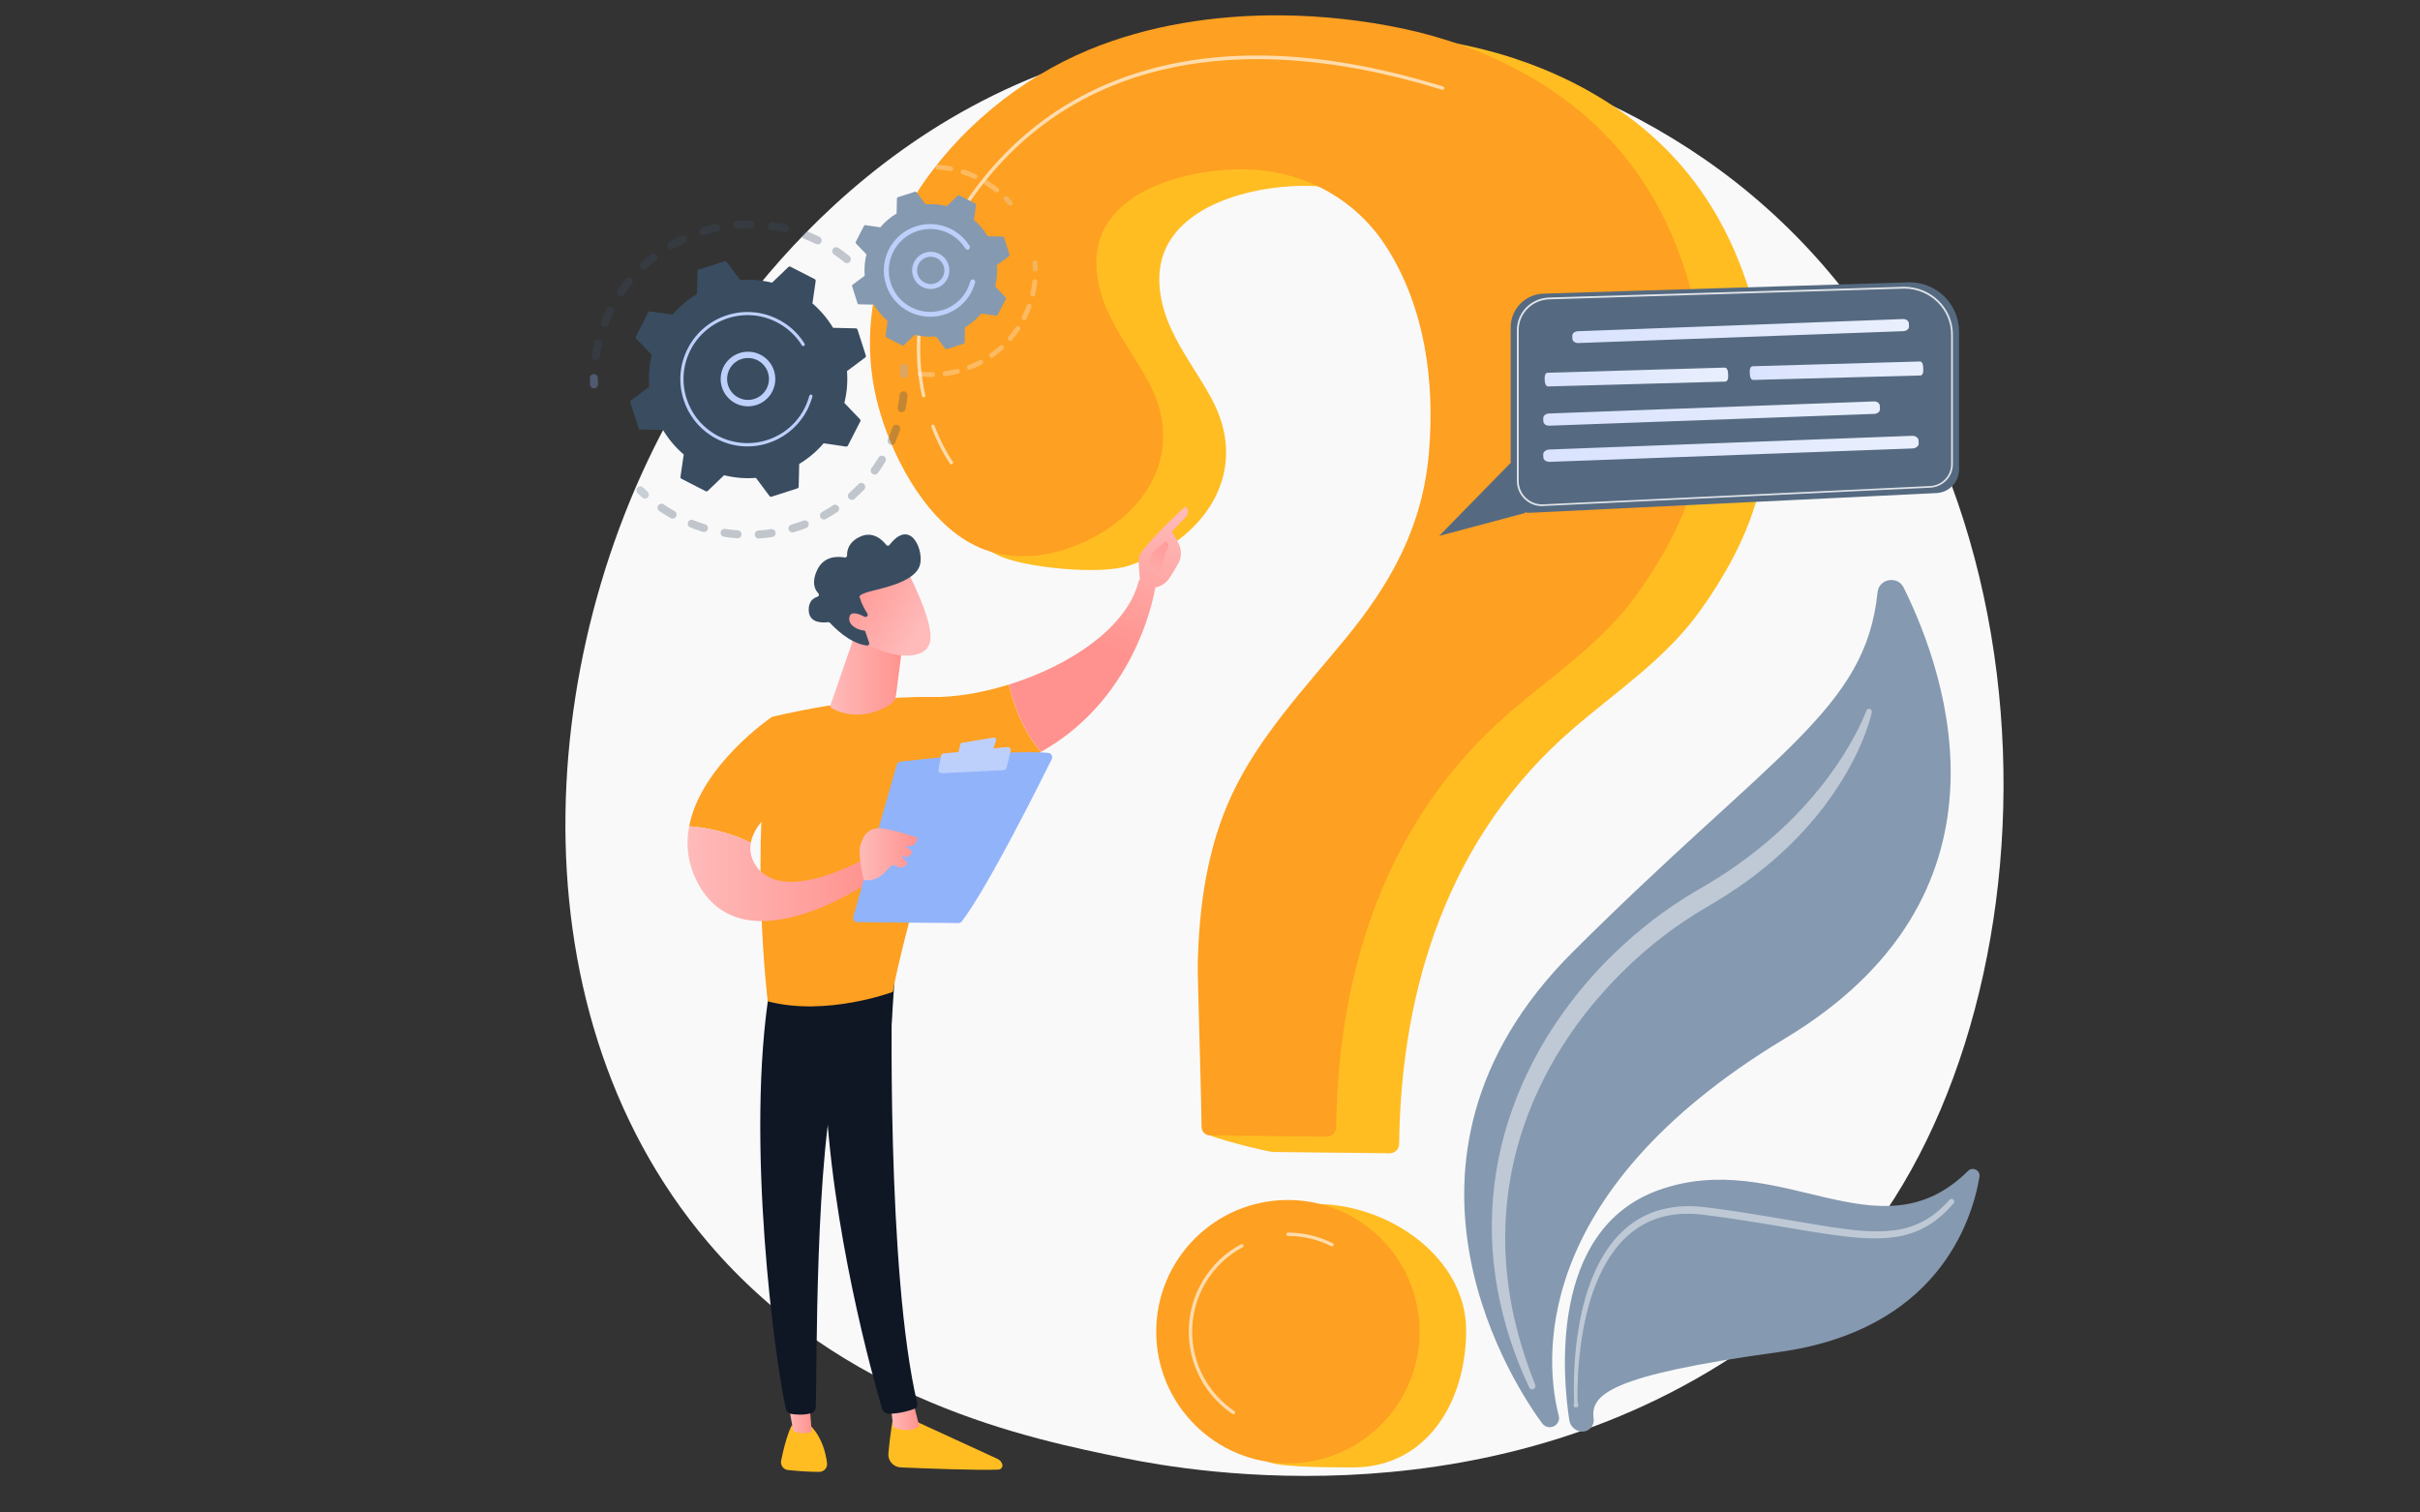 <?xml version="1.0" encoding="utf-8"?>
<!-- Generator: Adobe Illustrator 25.4.1, SVG Export Plug-In . SVG Version: 6.00 Build 0)  -->
<svg version="1.1" xmlns="http://www.w3.org/2000/svg" xmlns:xlink="http://www.w3.org/1999/xlink" x="0px" y="0px"
	 viewBox="0 0 3200 2000" style="enable-background:new 0 0 3200 2000;" xml:space="preserve">
<rect x="0" y="0" width="3200" height="2000" fill="#333333" stroke="none"/>
<style type="text/css">
	.st0{fill:#F9F9FA;}
	.st1{fill:#8599B0;}
	.st2{opacity:0.47;fill:#FFFFFF;}
	.st3{fill:#FFBD22;}
	.st4{fill:#FEA021;}
	.st5{opacity:0.63;fill:#FFFFFF;}
	.st6{opacity:0.3;}
	.st7{fill:#394C60;}
	.st8{fill:#91B3FA;}
	.st9{fill:#556A81;}
	.st10{fill:#BDD0FB;}
	.st11{fill:#DDE4ED;}
	.st12{opacity:0.85;fill:#F9F9FA;}
	.st13{fill:url(#SVGID_1_);}
	.st14{fill:url(#SVGID_00000183248460230230436000000002185629177890896811_);}
	.st15{fill:url(#SVGID_00000072971005574926924660000010326249125863557007_);}
	.st16{fill:url(#SVGID_00000070818852050783000520000011565860512747733429_);}
	.st17{fill:url(#SVGID_00000090984139895442724270000000136758865065075369_);}
	.st18{fill:url(#SVGID_00000161610765933614772700000011511797208343670201_);}
	.st19{fill:#0F1725;}
	.st20{fill:url(#SVGID_00000143617250631805425800000002385392968812454016_);}
	.st21{fill:url(#SVGID_00000145760199183813972750000009281928046253446077_);}
	.st22{fill:url(#SVGID_00000158743898097665480310000017111167203412558773_);}
	.st23{fill:url(#SVGID_00000019640878392289892980000007563220384078908848_);}
	.st24{fill:url(#SVGID_00000000941946209676023120000017036312403185399439_);}
	.st25{fill:url(#SVGID_00000076588436827670122420000012294907803626562976_);}
	.st26{fill:url(#SVGID_00000031926856310345405400000005336304549222450071_);}
	.st27{fill:url(#SVGID_00000100377519544322115360000004229400011181980548_);}
	.st28{fill:url(#SVGID_00000000919790377367808620000013291287483766349210_);}
</style>
<g id="_x2014_ÎÓÈ_x5F_2">
</g>
<g id="Layer_1">
	<path class="st0" d="M2428.9,1682.9c-39.1,41.1-76,67.6-105.2,88.6c-343.2,246.2-749.2,174.4-835.5,156.9
		c-127.4-25.9-373.8-75.9-551.8-285.3c-269.4-316.8-227.5-816-18.5-1145.5c38.2-60.3,240.2-394.8,650.6-448.5
		c248.4-32.5,537.9,33,747.6,208.7C2756.1,626.5,2724.8,1371.4,2428.9,1682.9z"/>
	<g>
		<path class="st1" d="M2047.6,1887.1c-3.3-0.4-6.3-2.2-8.3-4.9c-29-39-239.6-344.5,40.7-623.7c266.1-265.1,386.7-319.5,402.7-475.2
			c1.9-18.2,26.5-22.6,34.6-6.2c60.5,122.5,154.7,408.5-157.1,596.2c-343.9,207-315.7,434-299.1,498.5
			C2063.5,1880.3,2056.4,1888.3,2047.6,1887.1L2047.6,1887.1z"/>
		<path class="st1" d="M2090.3,1892.9c-7.8-1.1-14-7.1-15.2-14.9c-8.2-53.1-28.4-251.6,117.9-304.2c161-57.9,290.9,92,409.3-25.4
			c6.2-6.2,16.7-0.8,15.2,7.8c-10.5,61.3-57.4,203.3-266.2,231.8c-223.4,30.6-248.5,56.2-244,88
			C2108.6,1885.9,2100.1,1894.3,2090.3,1892.9L2090.3,1892.9z"/>
		<path class="st2" d="M2475.1,942.1c-2.7,11.6-6.4,22.4-10.7,33.2c-4.3,10.8-9.1,21.2-14.5,31.5c-10.6,20.6-23.3,40.1-37.1,58.6
			c-28,37-61.8,69.5-99.1,97.1c-18.6,13.7-38.5,26.3-58.1,37.7c-19.1,11.1-37.5,23.5-55.2,37c-35.3,26.9-67.3,58.1-95.5,92.3
			c-56.3,68.5-96.3,151.1-109.4,239.1c-6.7,43.9-6.8,88.8-0.7,133.1c6,44.3,18.6,87.7,35.3,129.5c0.9,2.2-0.2,4.8-2.4,5.7
			c-2.1,0.9-4.6-0.1-5.6-2.2c-19.5-41.3-34-85.3-42.1-130.7c-4.1-22.7-6.6-45.7-7.2-68.8c-0.6-23.1,0.4-46.3,3.3-69.3
			c5.6-46,18.6-91.1,37.3-133.6c18.8-42.5,43.5-82.1,72.5-118.3c28.9-36.2,62.5-68.7,99.2-97c18.4-14.1,37.6-27.2,57.7-38.9
			c19.6-11.3,38.3-22.7,56.4-35.8c36.1-25.8,69.4-55.5,98.1-89.4c14.5-16.8,27.7-34.8,39.7-53.6c11.8-18.8,22.8-38.6,30.7-59.2
			l0.1-0.3c0.8-2,3.1-3.1,5.1-2.3C2474.5,938.2,2475.5,940.2,2475.1,942.1z"/>
		<path class="st2" d="M2081,1856.9c0.7-1.9,0.5-3.7,0.4-5.5l-0.2-5.5l-0.1-10.9c0-7.3,0.2-14.6,0.5-21.9
			c0.6-14.6,1.9-29.1,3.8-43.6c4-28.9,10.5-57.8,22.2-84.9c11.5-27,29-52.8,54.4-69.6c12.6-8.3,26.9-14.2,41.7-17.1
			c14.8-3.1,29.9-3.6,44.8-2.3c58.2,6.7,115.2,17.9,172.3,26.9c28.5,4.2,57.3,8,85.3,4.2c6.9-1,13.8-2.5,20.4-4.7
			c6.6-2.3,13-5,19.1-8.5c12.2-6.9,22.8-16.4,32.4-27l0,0c1.3-1.4,3.6-1.6,5-0.2c1.4,1.3,1.6,3.5,0.3,5
			c-9.7,11.1-20.7,21.4-33.7,29.2c-6.4,3.9-13.3,7-20.4,9.6c-7.1,2.5-14.4,4.2-21.8,5.5c-29.8,4.4-59.3,0.7-88.1-3.3
			c-28.9-4.1-57.4-9.5-86-14.1c-28.5-4.6-57.4-9.1-85.8-12.5c-14-1.4-28.2-1-41.9,1.7c-13.7,2.6-26.8,7.9-38.5,15.4
			c-23.6,15-40.7,39-52.4,64.9c-11.8,26-18.8,54.2-23.2,82.6c-2.2,14.2-3.7,28.6-4.6,43c-0.4,7.2-0.7,14.4-0.9,21.6l-0.1,10.8
			l0.1,5.4c0,1.8,0,3.6,0.8,5.3c0.8,1.6,0.2,3.6-1.4,4.4c-1.6,0.8-3.6,0.2-4.4-1.4C2080.7,1858.7,2080.7,1857.8,2081,1856.9
			L2081,1856.9z"/>
	</g>
	<g>
		<g>
			<path class="st3" d="M1777.2,42.2c-87.6-0.7-176,13.2-254.2,45.6c-182,75.5-336.5,275.3-276,479.4
				c19.6,66.3,9.3,139.5,75.4,168.3c35.7,15.6,133.1,24.9,170.1,12.6c98.4-32.7,163-122,109.5-221.1c-17.1-31.7-39.3-60.7-54.1-93.6
				s-21.5-71.9-6.5-104.7c29.6-64.3,127.9-84.8,191.7-82.8c75.3,2.3,143.5,39.5,184,103.4c50.5,79.6,63.3,176.4,55.9,268.8
				c-7.9,98.9-49.6,174.4-112.1,250.2c-53.8,65.3-113,128-148.8,204.7c-32.8,70.4-43.5,148.4-45,225.4
				c-0.3,14.9-74.5,155.6-74.2,198.6c0,6.1,84.2,26.2,90.3,26.3c31.7,0.4,121.4,1.4,154.4,1.7c6.8,0.1,12.4-5.4,12.5-12.1
				c2.4-209.1,66.7-408.4,229.4-548.8c59.2-51.1,123-92.7,169.1-157.2c65.6-91.9,98-182.4,88.7-295.8
				c-8.5-103.6-42.7-207.3-110.2-287.6c-72.6-86.4-178.8-140.3-289.2-163.6C1886.4,48.8,1831.9,42.6,1777.2,42.2z"/>
			<path class="st3" d="M1938.7,1759.2c0,96.1-53.3,181.2-149.4,181.2c-20.8,0-91.4,0.2-109.9-6.5c-67-24.2-67.3-75.7-67.3-151.1
				c0-96.1,32.5-190.7,128.6-190.7S1938.7,1663.1,1938.7,1759.2z"/>
		</g>
		<g>
			<path class="st4" d="M1693.9,20.3c-87.6-0.7-176,13.2-254.2,45.6c-182,75.5-336.5,275.3-276,479.4
				c19.6,66.3,65,149.8,131.1,178.6c35.7,15.6,77.3,14.6,114.4,2.3c98.4-32.7,163-122,109.5-221.1c-17.1-31.7-39.3-60.7-54.1-93.6
				c-14.8-32.9-21.5-71.9-6.5-104.7c29.6-64.3,127.9-84.8,191.7-82.8c75.3,2.3,143.5,39.5,184,103.4
				c50.5,79.6,63.3,176.4,55.9,268.8c-7.9,98.9-49.6,174.4-112.1,250.2c-53.8,65.3-113,128-148.8,204.7
				c-32.8,70.4-43.5,148.4-45,225.4c-0.3,14.9,4.7,170.8,5.1,213.8c0,6.1,4.9,11,11,11c31.7,0.4,121.4,1.4,154.4,1.7
				c6.8,0.1,12.4-5.4,12.5-12.1c2.4-209.1,66.7-408.4,229.4-548.8c59.2-51.1,123-92.7,169.1-157.2c65.6-91.9,98-182.4,88.7-295.8
				c-8.5-103.6-42.7-207.3-110.2-287.6C2071.3,115,1965,61,1854.6,37.7C1803.1,26.9,1748.7,20.7,1693.9,20.3z"/>
			<circle class="st4" cx="1703" cy="1760.9" r="174.1"/>
		</g>
		<path class="st5" d="M1221.3,525.4c-1,0-1.9-0.7-2.2-1.8c-12.2-55.1-14-141.3,46.8-239.5c59.3-95.8,142.5-159.9,247.2-190.5
			c112-32.7,244.9-25.7,395.1,20.8c1.2,0.4,1.8,1.6,1.5,2.8c-0.4,1.2-1.6,1.8-2.8,1.5C1618.3,29.4,1392,89,1269.7,286.5
			c-60,96.8-58.2,181.9-46.2,236.1c0.3,1.2-0.5,2.4-1.7,2.7C1221.7,525.4,1221.5,525.4,1221.3,525.4z"/>
		<path class="st5" d="M1258,614c-0.7,0-1.4-0.3-1.8-0.9c-0.5-0.7-13.1-18.1-24.7-48.6c-0.4-1.2,0.1-2.4,1.3-2.9
			c1.1-0.4,2.4,0.1,2.9,1.3c11.4,29.9,24,47.4,24.2,47.5c0.7,1,0.5,2.4-0.5,3.1C1258.9,613.9,1258.4,614,1258,614z"/>
		<path class="st5" d="M1761.3,1648.1c-0.3,0-0.7-0.1-1-0.2c-17.8-9-37.1-13.6-57.2-13.6c-1.2,0-2.2-1-2.2-2.2s1-2.2,2.2-2.2
			c20.9,0,40.8,4.8,59.3,14.1c1.1,0.6,1.5,1.9,1,3C1762.9,1647.7,1762.1,1648.1,1761.3,1648.1z"/>
		<path class="st5" d="M1630.9,1870.1c-0.4,0-0.9-0.1-1.2-0.4c-36.2-24.5-57.8-65.1-57.8-108.8c0-48.4,26.5-92.7,69.2-115.6
			c1.1-0.6,2.4-0.2,3,0.9c0.6,1.1,0.2,2.4-0.9,3c-41.2,22.1-66.8,64.9-66.8,111.7c0,42.2,20.9,81.4,55.9,105.1
			c1,0.7,1.3,2.1,0.6,3.1C1632.3,1869.8,1631.6,1870.1,1630.9,1870.1z"/>
	</g>
	<g>
		<g class="st6">
			<path class="st7" d="M1123.9,345.9c-1.8,2.3-5.1,2.6-7.4,0.8c-4.4-3.6-9-7-13.7-10.2c-2.4-1.6-3-4.8-1.5-7.2c0,0,0-0.1,0.1-0.1
				c1.6-2.4,4.9-3,7.3-1.4c5,3.4,9.8,7,14.4,10.7c2.1,1.7,2.6,4.7,1.1,7C1124.2,345.7,1124.1,345.8,1123.9,345.9z M1078.9,322.6
				c-5.1-2.5-10.3-4.8-15.6-6.9c-2.7-1.1-4-4.1-3-6.8c1.1-2.7,4.1-4,6.8-3c5.5,2.2,11.1,4.6,16.4,7.3c2.6,1.3,3.7,4.4,2.4,7.1
				c-0.1,0.2-0.2,0.4-0.3,0.5C1084.2,323,1081.3,323.8,1078.9,322.6z M1036.8,307.4c-5.5-1.3-11.1-2.4-16.7-3.2
				c-2.9-0.4-4.9-3.1-4.4-6c0.4-2.9,3.1-4.9,6-4.4c5.9,0.9,11.8,2,17.6,3.4c2.8,0.7,4.6,3.5,3.9,6.3c-0.1,0.6-0.4,1.2-0.7,1.6
				C1041.3,307,1039,308,1036.8,307.4z M992.4,302c-5.7,0-11.4,0.1-17.1,0.6c-2.9,0.2-5.4-1.9-5.7-4.8c-0.2-2.9,1.9-5.4,4.8-5.7
				c5.9-0.5,12-0.7,18-0.6c2.9,0,5.2,2.4,5.2,5.3c0,1-0.3,2-0.8,2.8C996,301.1,994.3,302,992.4,302z M948,306.6
				c-5.5,1.2-11.1,2.7-16.5,4.3c-2.8,0.9-5.7-0.7-6.6-3.5c-0.9-2.8,0.7-5.7,3.5-6.6c5.7-1.8,11.6-3.3,17.4-4.6
				c2.8-0.6,5.6,1.2,6.3,4c0.3,1.4,0,2.9-0.7,4C950.5,305.5,949.4,306.3,948,306.6z M905.6,321c-5.1,2.4-10.2,5.1-15.1,7.9
				c-2.5,1.5-5.7,0.6-7.2-1.9c-1.5-2.5-0.6-5.7,1.9-7.2c5.2-3,10.5-5.8,15.9-8.3c2.6-1.2,5.8-0.1,7,2.5c0.8,1.7,0.6,3.6-0.4,5.1
				C907.3,319.9,906.5,320.6,905.6,321z M786.9,476.5c-2.9-0.4-4.9-3.1-4.4-6c0.9-5.9,2-11.8,3.4-17.6c0.7-2.8,3.5-4.6,6.4-3.9
				c2.8,0.7,4.6,3.5,3.9,6.4c-1.3,5.5-2.4,11.2-3.3,16.7c-0.1,0.8-0.4,1.5-0.8,2.1C791,475.8,789,476.8,786.9,476.5z M867.5,344.4
				c-4.5,3.5-8.8,7.2-13,11.1c-2.1,2-5.5,1.9-7.4-0.3c-2-2.1-1.8-5.5,0.3-7.4c4.4-4.1,9-8,13.7-11.6c2.3-1.8,5.6-1.4,7.4,0.9
				c1.4,1.8,1.5,4.3,0.3,6.1C868.4,343.5,868,344,867.5,344.4z M797.7,431.8c-2.7-1.1-4-4.1-3-6.8c2.2-5.5,4.6-11.1,7.3-16.4
				c1.3-2.6,4.5-3.7,7.1-2.4c2.6,1.3,3.7,4.5,2.4,7.1c-2.5,5.1-4.9,10.3-6.9,15.6c-0.1,0.3-0.3,0.6-0.5,0.9
				C802.7,431.9,800,432.8,797.7,431.8z M835.6,375.6c-3.6,4.4-7,9-10.2,13.7c-1.6,2.4-4.9,3-7.3,1.4c-2.4-1.6-3-4.8-1.5-7.2
				c0,0,0-0.1,0.1-0.1c3.4-4.9,7-9.8,10.7-14.4c1.8-2.3,5.2-2.6,7.4-0.8c2.1,1.7,2.5,4.7,1.1,7C835.8,375.3,835.7,375.5,835.6,375.6
				z"/>
			<path class="st8" d="M789.9,511.1c0.6-0.9,0.9-1.9,0.8-3c-0.1-2.7-0.1-5.5-0.1-8.2c0-2.9-2.3-5.3-5.2-5.3c-2.9,0-5.3,2.3-5.3,5.2
				c0,2.9,0,5.8,0.1,8.6c0.1,2.9,2.5,5.2,5.4,5.1C787.4,513.4,789,512.4,789.9,511.1z"/>
		</g>
		<g class="st6">
			<path class="st9" d="M857.2,656.9c1.4-2.1,1.1-5-0.9-6.8c-2-1.8-4-3.7-6-5.6c-2.1-2-5.4-2-7.4,0.1c-2,2.1-2,5.4,0.1,7.5
				c2.1,2,4.2,4,6.3,5.9c2.2,2,5.5,1.8,7.4-0.4C856.9,657.3,857.1,657.1,857.2,656.9z"/>
			<path class="st7" d="M1161,625.3c-1.7,2.4-5,2.9-7.4,1.2c-2.4-1.7-2.9-5-1.2-7.4c3.2-4.5,6.3-9.2,9.3-14c1.5-2.5,4.7-3.3,7.2-1.8
				c2.5,1.5,3.3,4.7,1.8,7.2c-1.3,2.1-2.6,4.2-3.9,6.2C1165,619.7,1163,622.5,1161,625.3z M1176.9,587.8c-2.7-1.2-3.9-4.3-2.8-6.9
				c2.2-5.1,4.2-10.4,6-15.7c0.9-2.8,3.9-4.2,6.7-3.3c2.8,0.9,4.2,3.9,3.3,6.7c-1.9,5.6-4,11.1-6.3,16.5c-0.1,0.3-0.3,0.5-0.4,0.8
				C1182.1,587.9,1179.3,588.8,1176.9,587.8z M1142.6,647.4c-4,4.2-8.3,8.4-12.7,12.3c-2.2,1.9-5.5,1.7-7.4-0.5
				c-1.9-2.2-1.7-5.5,0.5-7.4c4.2-3.7,8.3-7.6,12.1-11.6c2-2.1,5.3-2.2,7.4-0.2c1.9,1.8,2.1,4.6,0.8,6.7
				C1143.1,646.9,1142.9,647.1,1142.6,647.4z M1191.3,544.9c-2.9-0.5-4.7-3.3-4.2-6.1c1-5.5,1.8-11.1,2.4-16.6
				c0.3-2.9,2.9-5,5.8-4.7c2.9,0.3,5,2.9,4.7,5.8c-0.6,5.8-1.4,11.7-2.5,17.5c-0.1,0.7-0.4,1.3-0.8,1.9
				C1195.5,544.4,1193.4,545.3,1191.3,544.9z M1107.2,677.1c-4.9,3.2-10,6.3-15.1,9.2c-2.5,1.4-5.8,0.5-7.2-2.1
				c-1.4-2.6-0.5-5.8,2.1-7.2c4.9-2.7,9.7-5.6,14.4-8.7c2.4-1.6,5.7-1,7.3,1.5c1.2,1.8,1.1,4.1,0,5.8
				C1108.3,676.2,1107.8,676.7,1107.2,677.1z M1066,698.3c-5.5,2.1-11.1,4-16.7,5.6c-2.8,0.8-5.7-0.8-6.5-3.6
				c-0.8-2.8,0.8-5.7,3.6-6.5c5.3-1.6,10.7-3.4,15.9-5.4c2.7-1,5.8,0.3,6.8,3c0.6,1.6,0.4,3.4-0.5,4.8
				C1068,697.2,1067.1,697.9,1066,698.3z M1021.2,710.1c-5.8,0.9-11.7,1.5-17.6,1.9c-2.9,0.2-5.4-2-5.6-4.9c-0.2-2.9,2-5.4,4.9-5.6
				c5.6-0.4,11.2-0.9,16.7-1.8c2.9-0.4,5.6,1.6,6,4.4c0.2,1.3-0.1,2.6-0.8,3.6C1024.1,709,1022.8,709.9,1021.2,710.1z M974.9,711.8
				c-5.9-0.4-11.8-1.1-17.6-2c-2.9-0.5-4.8-3.2-4.4-6c0.5-2.9,3.2-4.8,6-4.4c5.5,0.9,11.1,1.5,16.7,1.9c2.9,0.2,5.1,2.7,4.9,5.6
				c-0.1,0.9-0.4,1.8-0.8,2.5C978.7,711,976.9,711.9,974.9,711.8z M929.4,703.3c-5.6-1.7-11.2-3.7-16.7-5.9c-2.7-1.1-4-4.1-2.9-6.8
				c1.1-2.7,4.1-4,6.8-2.9c5.2,2.1,10.5,3.9,15.8,5.6c2.8,0.8,4.4,3.8,3.5,6.6c-0.1,0.5-0.4,0.9-0.6,1.3
				C934.1,703,931.7,704,929.4,703.3z M886.8,685c-3.8-2.1-7.5-4.4-11.1-6.7c-1.3-0.9-2.6-1.7-3.9-2.6c-2.4-1.6-3.1-4.9-1.4-7.3
				c1.6-2.4,4.9-3,7.3-1.4c1.2,0.8,2.5,1.7,3.7,2.5c3.4,2.2,7,4.4,10.6,6.4c2.5,1.4,3.4,4.6,2,7.2c-0.1,0.1-0.1,0.2-0.2,0.3
				C892.3,685.6,889.3,686.4,886.8,685z"/>
			<path class="st8" d="M1200,497.5c0.6-0.9,0.9-1.9,0.8-3.1c-0.1-2.9-0.3-5.8-0.5-8.6c-0.2-2.9-2.8-5.1-5.7-4.8
				c-2.9,0.2-5.1,2.8-4.8,5.7c0.2,2.7,0.4,5.5,0.5,8.2c0.1,2.9,2.5,5.2,5.5,5.1C1197.6,499.8,1199.1,498.8,1200,497.5z"/>
		</g>
		<g>
			<path class="st7" d="M1133.9,435.9c-0.3-1-1.2-1.7-2.3-1.7l-30-0.7c-7.2-12-16.4-22.9-27.3-32.3l4.3-29.6c0.1-1-0.4-2.1-1.3-2.5
				l-32-16.4c-0.9-0.5-2.1-0.3-2.8,0.4l-21.6,20.7c-14-3.5-28.2-4.6-42.1-3.5l-17.9-24c-0.6-0.8-1.7-1.2-2.7-0.9l-34.2,11
				c-1,0.3-1.7,1.2-1.7,2.3l-0.7,30c-12,7.2-22.9,16.4-32.3,27.3l-29.6-4.3c-1-0.2-2.1,0.4-2.5,1.3l-16.4,32
				c-0.5,0.9-0.3,2.1,0.4,2.8l20.7,21.6c-3.5,14-4.6,28.2-3.5,42.1l-24,17.9c-0.8,0.6-1.2,1.7-0.9,2.7l11,34.2
				c0.3,1,1.2,1.7,2.3,1.7l30,0.7c7.2,12,16.4,22.9,27.3,32.3l-4.3,29.6c-0.2,1,0.4,2.1,1.3,2.5l32,16.4c0.9,0.5,2.1,0.3,2.8-0.4
				l21.6-20.7c14,3.5,28.2,4.6,42.1,3.5l17.9,24c0.6,0.8,1.7,1.2,2.7,0.9l34.2-11c1-0.3,1.7-1.2,1.7-2.3l0.7-30
				c12-7.2,22.9-16.4,32.3-27.3l29.6,4.3c1,0.1,2.1-0.4,2.5-1.3l16.4-32c0.5-0.9,0.3-2.1-0.4-2.8l-20.7-21.6
				c3.5-14,4.6-28.2,3.5-42.1l24-17.9c0.8-0.6,1.2-1.7,0.9-2.7L1133.9,435.9z"/>
			<g>
				<path class="st10" d="M1016.2,525.1c-13.2,14.9-36.1,16.4-51,3.2c-7.2-6.4-11.6-15.2-12.2-24.8c-0.6-9.6,2.6-18.9,9-26.2
					c13.2-14.9,36.1-16.4,51-3.2c13.6,12,16,32,6.4,46.8C1018.5,522.3,1017.4,523.7,1016.2,525.1z M961.5,502.9
					c0.5,7.4,3.8,14.1,9.3,19c11.5,10.1,29,9,39.1-2.5c10.1-11.5,9-29-2.5-39.1c-11.5-10.1-29-9-39.1,2.5c-0.9,1-1.7,2.1-2.5,3.3
					C962.6,491.1,961.1,496.9,961.5,502.9z"/>
			</g>
			<path class="st10" d="M1062.8,549.9c1.6-2.5,3.2-5.2,4.6-7.9l0,0c0.4-0.9,0.9-1.7,1.3-2.6c2-4.3,3.7-8.8,5.1-13.3
				c0-0.1,0-0.1,0.1-0.2c0.1-0.2,0.1-0.4,0.1-0.5c0.1-0.3,0.2-0.7,0.3-1c0.2-0.9-0.1-1.8-0.9-2.3c-0.2-0.1-0.4-0.2-0.6-0.3
				c-1.1-0.3-2.3,0.4-2.6,1.5c-1.6,5.8-3.7,11.4-6.5,16.8c-13.7,26.7-39.7,43-67.6,45.5c-15.5,1.4-31.6-1.4-46.4-9
				c-2.6-1.3-5.1-2.8-7.5-4.4c-16.3-10.6-28.3-26.3-34.3-45.1c-6.9-21.5-5-44.5,5.3-64.5c21.4-41.5,72.5-57.9,114-36.5
				c2.6,1.3,5,2.8,7.4,4.3c10.4,6.8,19.2,15.7,25.7,26.2c0.2,0.3,0.4,0.5,0.6,0.7c0.7,0.4,1.5,0.5,2.3,0c1-0.6,1.3-1.9,0.7-2.9
				c-6.9-11.1-16.1-20.5-27-27.5c-2.5-1.6-5.1-3.1-7.8-4.5c-43.6-22.4-97.2-5.2-119.6,38.3c-10.9,21.1-12.9,45.2-5.6,67.8
				c6.3,19.7,18.9,36.2,36,47.3c2.5,1.7,5.2,3.2,7.9,4.6c21.1,10.9,45.2,12.9,67.8,5.6C1035.2,579.6,1051.7,567,1062.8,549.9z"/>
		</g>
	</g>
	<g>
		<g class="st6">
			<path class="st11" d="M1338.6,270.4c0.8-1.2,0.7-2.8-0.3-3.9c-1.8-2.1-3.7-4.2-5.6-6.2c-1.2-1.3-3.3-1.3-4.6-0.1
				c-1.3,1.2-1.3,3.3-0.1,4.6c1.8,1.9,3.6,3.9,5.3,5.9c1.2,1.4,3.2,1.5,4.6,0.4C1338.3,270.9,1338.5,270.7,1338.6,270.4z"/>
			<path class="st0" d="M1320.5,253.3c-1.1,1.4-3.2,1.6-4.6,0.5c-3.5-2.8-7.3-5.5-11.1-8c-0.8-0.5-1.6-1-2.4-1.5c-1.5-0.9-2-3-1-4.5
				c1-1.4,3-2,4.5-1c0.9,0.5,1.7,1.1,2.5,1.6c4,2.6,7.9,5.4,11.6,8.4c1.3,1.1,1.6,2.9,0.7,4.3
				C1320.6,253.1,1320.5,253.2,1320.5,253.3z M1287.9,236.4c-5-2.3-10.2-4.3-15.4-6c-1.7-0.5-2.7-2.4-2.1-4.1
				c0.5-1.7,2.4-2.7,4.1-2.1c5.5,1.8,10.9,3.9,16.1,6.3c1.6,0.8,2.3,2.7,1.6,4.3c-0.1,0.1-0.1,0.3-0.2,0.4
				C1291.1,236.5,1289.3,237,1287.9,236.4z M1256.5,226.3c-5.4-1-10.9-1.7-16.4-2c-1.8-0.1-3.2-1.7-3-3.4c0.1-1.8,1.7-3.2,3.4-3
				c5.8,0.4,11.5,1.1,17.2,2.1c1.8,0.3,2.9,2,2.6,3.8c-0.1,0.4-0.2,0.8-0.5,1.2C1259.1,225.9,1257.8,226.5,1256.5,226.3z
				 M1223.5,224.3c-5.5,0.3-11,1-16.4,2c-1.8,0.3-3.5-0.8-3.8-2.6c-0.3-1.8,0.8-3.5,2.6-3.8c5.7-1.1,11.4-1.8,17.2-2.1
				c1.8-0.1,3.3,1.3,3.4,3c0,0.7-0.2,1.4-0.5,2C1225.5,223.6,1224.6,224.2,1223.5,224.3z M1191.1,230.3c-5.2,1.7-10.4,3.7-15.4,6
				c-1.6,0.7-3.6,0-4.3-1.6c-0.7-1.6,0-3.6,1.6-4.3c5.2-2.4,10.7-4.5,16.1-6.2c1.7-0.5,3.5,0.4,4.1,2.1c0.3,1,0.1,2-0.4,2.8
				C1192.5,229.6,1191.9,230.1,1191.1,230.3z M1161.1,244.1c-4.7,2.9-9.2,6.1-13.5,9.5c-1.4,1.1-3.4,0.9-4.6-0.5
				c-1.1-1.4-0.9-3.4,0.5-4.6c4.5-3.6,9.2-7,14.1-10c1.5-0.9,3.5-0.5,4.5,1.1c0.7,1.1,0.6,2.5,0,3.5
				C1161.9,243.5,1161.6,243.8,1161.1,244.1z M1135.5,264.7c-3.8,3.9-7.4,8.2-10.7,12.6c-1.1,1.4-3.1,1.7-4.6,0.6
				c-1.4-1.1-1.7-3.1-0.6-4.6c3.5-4.6,7.3-9,11.3-13.2c1.3-1.3,3.3-1.3,4.6-0.1c1.1,1.1,1.3,2.8,0.5,4.1
				C1135.7,264.4,1135.6,264.6,1135.5,264.7z M1104,307.6c-1.7-0.7-2.4-2.6-1.7-4.3c1.9-4.6,4.2-9.1,6.6-13.5c0.4-0.7,0.7-1.3,1.1-2
				c0.8-1.6,2.9-2.1,4.4-1.2c1.6,0.9,2.1,2.9,1.2,4.4c-0.4,0.6-0.7,1.2-1.1,1.9c-2.3,4.2-4.5,8.5-6.3,12.9c-0.1,0.2-0.2,0.4-0.3,0.5
				C1107.1,307.7,1105.5,308.2,1104,307.6z"/>
		</g>
		<g class="st6">
			<path class="st0" d="M1348.5,436.2c-3.2,4.7-6.6,9.3-10.3,13.6c-1.2,1.4-3.2,1.5-4.6,0.3c-1.4-1.2-1.5-3.2-0.3-4.6
				c3.5-4.1,6.8-8.4,9.8-12.9c1-1.5,3-1.9,4.5-0.9C1349,432.7,1349.4,434.7,1348.5,436.2C1348.5,436.2,1348.5,436.2,1348.5,436.2z
				 M1352.7,423c-1.6-0.8-2.2-2.8-1.4-4.4c2.4-4.8,4.6-9.8,6.5-14.9c0.6-1.7,2.5-2.6,4.2-1.9c1.7,0.6,2.6,2.5,1.9,4.2
				c-1.9,5.3-4.2,10.6-6.8,15.6c-0.1,0.1-0.1,0.2-0.2,0.3C1356,423.2,1354.2,423.7,1352.7,423z M1326.3,462
				c-4.2,3.8-8.7,7.4-13.3,10.7c-1.5,1-3.5,0.7-4.5-0.8c-1-1.5-0.7-3.5,0.8-4.5c4.4-3.1,8.7-6.5,12.7-10.2c1.3-1.2,3.4-1.1,4.6,0.2
				c1,1.1,1.1,2.8,0.3,4C1326.7,461.6,1326.5,461.8,1326.3,462z M1364.8,392c-1.8-0.4-2.8-2.2-2.4-3.9c1.2-5.3,2.1-10.7,2.7-16
				c0.2-1.8,1.8-3.1,3.6-2.9c1.8,0.2,3.1,1.8,2.9,3.6c-0.6,5.6-1.5,11.3-2.8,16.8c-0.1,0.4-0.2,0.7-0.4,1
				C1367.5,391.7,1366.1,392.3,1364.8,392z M1298.5,481.7c-5,2.7-10.2,5.1-15.5,7.2c-1.7,0.7-3.6-0.2-4.2-1.8
				c-0.7-1.7,0.2-3.6,1.8-4.2c5-2,10-4.3,14.7-6.8c1.6-0.9,3.6-0.3,4.4,1.3c0.6,1.1,0.5,2.4-0.1,3.3
				C1299.4,481,1299,481.4,1298.5,481.7z M1266.9,494.1c-5.5,1.4-11.1,2.5-16.7,3.3c-1.8,0.2-3.4-1-3.7-2.8c-0.2-1.8,1-3.4,2.8-3.7
				c5.3-0.7,10.7-1.8,16-3.1c1.7-0.4,3.5,0.6,4,2.3c0.2,0.9,0.1,1.8-0.4,2.6C1268.3,493.4,1267.7,493.9,1266.9,494.1z M1233.1,498.6
				c-5.7,0.1-11.4-0.2-17-0.8c-1.8-0.2-3.1-1.8-2.9-3.6c0.2-1.8,1.8-3.1,3.6-2.9c5.4,0.6,10.8,0.9,16.2,0.8c1.8,0,3.3,1.4,3.3,3.2
				c0,0.7-0.2,1.3-0.5,1.8C1235.3,498,1234.3,498.6,1233.1,498.6z"/>
			<path class="st11" d="M1371.7,357.4c0.3-0.5,0.5-1.2,0.5-1.8c-0.1-2.8-0.2-5.6-0.4-8.3c-0.1-1.8-1.7-3.1-3.5-3
				c-1.8,0.1-3.1,1.7-3,3.5c0.2,2.6,0.3,5.3,0.4,7.9c0,1.8,1.5,3.2,3.3,3.2C1370.2,358.9,1371.1,358.3,1371.7,357.4z"/>
		</g>
		<g>
			<path class="st1" d="M1327.6,313.9c-0.2-0.7-0.8-1.1-1.5-1.1l-20-0.4c-4.8-8-10.9-15.4-18.3-21.6l2.9-19.8
				c0.1-0.7-0.3-1.4-0.9-1.7l-21.4-11c-0.6-0.3-1.4-0.2-1.9,0.3l-14.5,13.9c-9.3-2.3-18.9-3.1-28.2-2.3l-12-16.1
				c-0.4-0.6-1.2-0.8-1.8-0.6l-22.9,7.3c-0.7,0.2-1.1,0.8-1.1,1.5l-0.4,20c-8,4.8-15.4,10.9-21.6,18.3l-19.8-2.9
				c-0.7-0.1-1.4,0.3-1.7,0.9l-11,21.4c-0.3,0.6-0.2,1.4,0.3,1.9l13.9,14.5c-2.3,9.3-3.1,18.9-2.3,28.2l-16.1,12
				c-0.6,0.4-0.8,1.2-0.6,1.8l7.3,22.9c0.2,0.7,0.8,1.1,1.5,1.1l20,0.4c4.8,8,10.9,15.4,18.3,21.6l-2.9,19.8
				c-0.1,0.7,0.3,1.4,0.9,1.7l21.4,11c0.6,0.3,1.4,0.2,1.9-0.3l14.5-13.9c9.3,2.3,18.9,3.1,28.2,2.3l12,16.1
				c0.4,0.6,1.2,0.8,1.8,0.6l22.9-7.3c0.7-0.2,1.1-0.8,1.1-1.5l0.4-20c8-4.8,15.4-10.9,21.6-18.3l19.8,2.9c0.7,0.1,1.4-0.3,1.7-0.9
				l11-21.4c0.3-0.6,0.2-1.4-0.3-1.9l-13.9-14.5c2.3-9.3,3.1-18.9,2.3-28.2l16.1-12c0.6-0.4,0.8-1.2,0.6-1.8L1327.6,313.9z"/>
			<g>
				<path class="st10" d="M1249.2,373.8c-4.3,4.9-10.4,7.9-16.9,8.3c-6.6,0.4-12.9-1.8-17.8-6.1c-10.2-9-11.2-24.5-2.2-34.7
					c9-10.2,24.6-11.2,34.7-2.2c4.9,4.3,7.9,10.4,8.3,16.9c0.3,5.3-1,10.5-3.9,14.9C1250.8,371.9,1250,372.9,1249.2,373.8z
					 M1218.8,371.1c3.6,3.2,8.3,4.8,13.1,4.5c4.8-0.3,9.2-2.5,12.4-6.1l0,0c3.2-3.6,4.8-8.3,4.5-13.1c-0.3-4.8-2.5-9.2-6.1-12.4
					c-7.5-6.6-18.9-5.9-25.6,1.6c-0.6,0.7-1.1,1.4-1.6,2.1C1210.7,355.1,1212,365.1,1218.8,371.1z"/>
			</g>
			<path class="st10" d="M1281.6,391.1c1.1-1.7,2.2-3.5,3.1-5.4c1.9-3.7,3.4-7.6,4.6-11.6c0-0.2,0.1-0.4,0.1-0.5
				c0.4-1.4-0.2-2.8-1.4-3.6c-0.3-0.2-0.6-0.3-0.9-0.4c-1.7-0.5-3.5,0.6-4,2.3c-1,3.8-2.4,7.4-4.2,10.9l0,0
				c-0.1,0.2-0.2,0.4-0.3,0.6c-4.3,8.2-10.5,14.9-18,19.9c-4.1,2.7-8.5,4.9-13.3,6.4c0,0-0.1,0-0.1,0c-0.1,0-0.2,0.1-0.4,0.1
				c-13.9,4.5-28.8,3.2-41.8-3.5c-1.7-0.9-3.3-1.8-4.9-2.8c-10.5-6.9-18.3-17-22.2-29.2c-4.5-13.9-3.2-28.8,3.5-41.8
				c6.7-13,18.1-22.6,32-27.1c13.9-4.5,28.8-3.2,41.8,3.5c1.7,0.9,3.3,1.8,4.8,2.8c6.7,4.4,12.4,10.2,16.6,17c0.3,0.4,0.6,0.8,1,1
				c1,0.7,2.4,0.7,3.5,0c1.5-1,2-3,1-4.5c-4.7-7.6-11.1-14.1-18.6-19c-1.7-1.1-3.5-2.2-5.4-3.1c-14.6-7.5-31.2-8.9-46.8-3.9
				c-15.6,5-28.3,15.8-35.8,30.3c-7.5,14.6-8.9,31.2-3.9,46.8c4.3,13.6,13.1,25,24.9,32.6c1.8,1.1,3.6,2.2,5.5,3.2
				C1230.4,426.6,1264.7,417.1,1281.6,391.1z"/>
		</g>
	</g>
	<g>
		<polygon class="st9" points="1997.6,612 1903,708.7 2016.5,678.4 		"/>
		<path class="st9" d="M2560.6,652L2023,678.1c-13.8,0.7-25.4-10.3-25.4-24.2V432.8c0-24,19.1-43.7,43.1-44.5l484.5-15
			c36.1,0,65.3,29.3,65.3,65.3v181.9C2590.6,637.3,2577.4,651.2,2560.6,652z"/>
		<path class="st12" d="M2039,669.2c-8.6,0-16.6-3.2-22.9-9.2c-6.6-6.3-10.3-14.9-10.3-24.1V436.6c0-23.5,18.8-42.5,42.9-43.2
			l469.1-14.2c35.6,0,64.5,28.2,64.5,62.9V614c0,16.5-13.2,30.1-30.2,30.9l-511.5,24.2C2040.1,669.2,2039.6,669.2,2039,669.2z
			 M2517.9,381.6l-469.1,14.2c-22.8,0.7-40.6,18.6-40.6,40.9V636c0,8.5,3.4,16.5,9.6,22.4c6.2,5.9,14.3,8.9,22.8,8.5l511.5-24.2
			c15.7-0.7,27.9-13.3,27.9-28.6V442.2C2580,408.8,2552.2,381.6,2517.9,381.6z"/>
		<linearGradient id="SVGID_1_" gradientUnits="userSpaceOnUse" x1="2079.04" y1="437.776" x2="2524.335" y2="437.776">
			<stop  offset="0" style="stop-color:#DAE3FE"/>
			<stop  offset="1" style="stop-color:#E9EFFD"/>
		</linearGradient>
		<path class="st13" d="M2516.3,421.9L2086.4,438c-4.2,0.2-7.5,3-7.4,6.2l0.2,3.8c0.1,3.2,3.6,5.7,7.8,5.6l429.9-15.7
			c4.2-0.2,7.6-3,7.4-6.2l-0.2-4.2C2524,424.3,2520.5,421.8,2516.3,421.9z"/>
		
			<linearGradient id="SVGID_00000082328613896795266130000006991128813229390001_" gradientUnits="userSpaceOnUse" x1="2040.575" y1="546.85" x2="2485.88" y2="546.85">
			<stop  offset="0" style="stop-color:#DAE3FE"/>
			<stop  offset="1" style="stop-color:#E9EFFD"/>
		</linearGradient>
		<path style="fill:url(#SVGID_00000082328613896795266130000006991128813229390001_);" d="M2477.9,530.8l-429.9,16
			c-4.2,0.2-7.5,3.1-7.4,6.4l0.2,3.9c0.1,3.4,3.6,5.9,7.8,5.8l429.9-15.6c4.2-0.2,7.6-3,7.4-6.4l-0.2-4.3
			C2485.5,533.2,2482.1,530.6,2477.9,530.8z"/>
		
			<linearGradient id="SVGID_00000039106174202715268510000002864169429067430823_" gradientUnits="userSpaceOnUse" x1="2040.578" y1="593.501" x2="2536.975" y2="593.501">
			<stop  offset="0" style="stop-color:#DAE3FE"/>
			<stop  offset="1" style="stop-color:#E9EFFD"/>
		</linearGradient>
		<path style="fill:url(#SVGID_00000039106174202715268510000002864169429067430823_);" d="M2528.1,576.3l-479.2,18.1
			c-4.7,0.2-8.4,3.1-8.3,6.5l0.2,4c0.1,3.4,4,6,8.7,5.8l479.3-17.7c4.7-0.2,8.4-3.1,8.3-6.5l-0.2-4.4
			C2536.6,578.7,2532.8,576.1,2528.1,576.3z"/>
		
			<linearGradient id="SVGID_00000042695396401713438910000007816471516131638405_" gradientUnits="userSpaceOnUse" x1="2042.486" y1="498.579" x2="2285.354" y2="498.579">
			<stop  offset="0" style="stop-color:#DAE3FE"/>
			<stop  offset="1" style="stop-color:#E9EFFD"/>
		</linearGradient>
		<path style="fill:url(#SVGID_00000042695396401713438910000007816471516131638405_);" d="M2280.6,486.1l-234.3,6.8
			c-2.3,0.1-4,3.2-3.8,7l0.2,4.4c0.2,3.8,2.2,6.8,4.4,6.7l234.3-6.4c2.3-0.1,4-3.2,3.8-7l-0.2-4.8
			C2284.9,489,2282.9,486,2280.6,486.1z"/>
		
			<linearGradient id="SVGID_00000016056627347909256570000002430150544156425129_" gradientUnits="userSpaceOnUse" x1="2313.738" y1="490.24" x2="2543.314" y2="490.24">
			<stop  offset="0" style="stop-color:#DAE3FE"/>
			<stop  offset="1" style="stop-color:#E9EFFD"/>
		</linearGradient>
		<path style="fill:url(#SVGID_00000016056627347909256570000002430150544156425129_);" d="M2538.8,478l-221.5,6.3
			c-2.2,0.1-3.8,3.2-3.6,7l0.2,4.4c0.2,3.8,2.1,6.8,4.2,6.7l221.5-5.9c2.2-0.1,3.8-3.2,3.6-7l-0.2-4.8
			C2542.9,480.9,2541,477.9,2538.8,478z"/>
	</g>
	<g>
		<path class="st3" d="M1181.3,1872c0,0-4.4,25.1-6.6,49.9c-0.8,9.7,6.6,18.1,16.4,18.5c33.1,1.4,103.8,4.1,129.2,2.9
			c3.8-0.2,6.3-4.1,4.9-7.6l0,0c-1.2-3-3.5-5.4-6.4-6.7l-116.9-53.7L1181.3,1872z"/>
		
			<linearGradient id="SVGID_00000168115965059026928250000016869429141457236870_" gradientUnits="userSpaceOnUse" x1="7661.979" y1="1871.863" x2="7699.988" y2="1871.863" gradientTransform="matrix(1 0 0 1 -6484.351 0)">
			<stop  offset="0" style="stop-color:#FEBBBA"/>
			<stop  offset="1" style="stop-color:#FF928E"/>
		</linearGradient>
		<path style="fill:url(#SVGID_00000168115965059026928250000016869429141457236870_);" d="M1177.6,1857.2l3.6,30
			c0,0,20.5,9.5,34.4-1.2l-8.5-33.4L1177.6,1857.2z"/>
		<path class="st19" d="M1180.3,1293.1c-1.5,7.8-8.3,391.1,32.7,562.8c0.7,2.8-0.8,5.7-3.4,6.8c-6.3,2.6-18.6,6.3-33.4,6.8
			c-4.6,0.2-8.7-2.8-10-7.2c-11.7-39.8-67.8-239.5-75.1-430.2c-8.2-213.1,0-7.3,0-7.3l4.8-131.7L1180.3,1293.1z"/>
		<path class="st3" d="M1046.8,1885.1c0,0-7.1,12.7-13.9,46.3c-1.2,6.1,3,11.9,9.2,12.5c10.9,1.1,27.7,2.5,41.2,2.4
			c6.2,0,11.1-5.4,10.3-11.6c-1.5-12.3-6.1-32.4-20.5-48.1L1046.8,1885.1z"/>
		
			<linearGradient id="SVGID_00000140737359257179038550000010985060362660933294_" gradientUnits="userSpaceOnUse" x1="7524.995" y1="1869.914" x2="7557.812" y2="1869.914" gradientTransform="matrix(1 0 0 1 -6484.351 0)">
			<stop  offset="0" style="stop-color:#FEBBBA"/>
			<stop  offset="1" style="stop-color:#FF928E"/>
		</linearGradient>
		<path style="fill:url(#SVGID_00000140737359257179038550000010985060362660933294_);" d="M1040.6,1846.5l8.3,45.4
			c0,0,8.2,6.1,24.5,1.7l-4-48.8L1040.6,1846.5z"/>
		<path class="st19" d="M1018.2,1304.8c-33.5,202.2,7.3,499.7,21,558c0.8,3.6,3.7,6.3,7.3,6.9c6.1,1,16.2,1.8,26.2-1
			c3.4-1,5.8-4.1,6-7.7c1.8-47.1-1.5-336.1,29.7-450.3c1.6-5.8,5.1-10.8,10-14.3l60.6-43.1l4.6-69.6L1018.2,1304.8z"/>
		<g>
			<path class="st4" d="M1231.6,921.7c-100.4-1.7-211.2,26.4-211.2,26.4c-29.9,174.6-5.2,376-5.2,376
				c77.7,20.4,165.4-12.5,165.4-12.5c12.9-73,73.2-278.4,73.2-278.4c49.1-6.1,89.5-20.2,122.7-39c-25.4-29.4-37.4-66.9-42.5-89
				C1298.5,916.3,1262.6,922.2,1231.6,921.7z"/>
			
				<linearGradient id="SVGID_00000149357002186207899960000002404967439722318228_" gradientUnits="userSpaceOnUse" x1="-3517.342" y1="654.014" x2="-3450.28" y2="845.62" gradientTransform="matrix(-1 0 0 1 -2019.069 0)">
				<stop  offset="0" style="stop-color:#FEBBBA"/>
				<stop  offset="1" style="stop-color:#FF928E"/>
			</linearGradient>
			<path style="fill:url(#SVGID_00000149357002186207899960000002404967439722318228_);" d="M1528.2,773.8
				c-9.9-11.9-22.3-6.3-22.3-6.3c-14.8,62.4-92.2,113-171.8,137.7c5.2,22.1,17.2,59.6,42.5,89C1508.7,920,1528.2,773.8,1528.2,773.8
				z"/>
		</g>
		<g>
			
				<linearGradient id="SVGID_00000173847497971334840000000012827895826879912107_" gradientUnits="userSpaceOnUse" x1="-3574.66" y1="674.075" x2="-3507.599" y2="865.68" gradientTransform="matrix(-1 0 0 1 -2019.069 0)">
				<stop  offset="0" style="stop-color:#FEBBBA"/>
				<stop  offset="1" style="stop-color:#FF928E"/>
			</linearGradient>
			<path style="fill:url(#SVGID_00000173847497971334840000000012827895826879912107_);" d="M1525.8,776.9c1,3.3-10.9,8.3-18-5.1
				c-0.2-6.4-4.2-34-0.3-39.2c20.5-27.9,60.1-62.9,60.1-62.9c6.7,6.6,1.2,13.1,1.2,13.1l-19.2,20.1c4,7.3,8.9,13.4,11.2,22.2
				c1.7,6.7,0.7,13.8-2.7,19.9c-3.4,6.1-8,14-12.3,20.2C1537.6,776.8,1525.8,776.9,1525.8,776.9z"/>
			
				<linearGradient id="SVGID_00000150077552336159280840000004802456953698418366_" gradientUnits="userSpaceOnUse" x1="-3523.142" y1="796.491" x2="-3573.657" y2="694.591" gradientTransform="matrix(-1 0 0 1 -2019.069 0)">
				<stop  offset="0" style="stop-color:#FEBBBA"/>
				<stop  offset="1" style="stop-color:#FF928E"/>
			</linearGradient>
			<path style="fill:url(#SVGID_00000150077552336159280840000004802456953698418366_);" d="M1541.2,715.8l-17.5,14.9l-5.5,14.8
				l15.6,17.4c0,0,5.3-29.4,9.2-35.7C1546.9,720.7,1544.9,717.7,1541.2,715.8z"/>
		</g>
		<path class="st4" d="M1059,1045.3l-38.5-97.2c0,0-93.8,63.7-109.2,144.5c17.7,1.3,50,5.9,81.5,21.9
			C999.7,1076.3,1059,1045.3,1059,1045.3z"/>
		
			<linearGradient id="SVGID_00000130626460712385275190000003576225170632028800_" gradientUnits="userSpaceOnUse" x1="7393.477" y1="1155.308" x2="7639.215" y2="1155.308" gradientTransform="matrix(1 0 0 1 -6484.351 0)">
			<stop  offset="0" style="stop-color:#FEBBBA"/>
			<stop  offset="1" style="stop-color:#FF928E"/>
		</linearGradient>
		<path style="fill:url(#SVGID_00000130626460712385275190000003576225170632028800_);" d="M1140.9,1136.8c0,0-105.3,59.5-140.8,8.7
			c-7.4-10.6-9.1-21-7.3-31c-31.6-15.9-63.8-20.5-81.5-21.9c-4.7,24.4-2.2,50.3,12.1,76.4c62.2,113.8,231.5-6.3,231.5-6.3
			L1140.9,1136.8z"/>
		<g>
			<path class="st8" d="M1128.3,1212l57.5-200.7c0.7-2.3,2.6-3.9,4.9-4.2c10.4-1.2,40.6-4.6,75.4-7.6c42-3.5,90.7-6.4,119.8-4
				c4.1,0.3,6.6,4.7,4.8,8.4c-16.6,33.5-84.7,169.8-118.8,214.4c-1.1,1.5-2.9,2.3-4.7,2.3l-133.3-1.2
				C1130,1219.5,1127.2,1215.8,1128.3,1212z"/>
			<path class="st10" d="M1272.1,982.2l41.7-6.9c2.2-0.4,4,1.8,3.3,3.9l-4.1,12.5c-0.4,1.1-1.3,1.9-2.4,2l-40.1,5.4
				c-2.1,0.3-3.8-1.6-3.3-3.6l2.6-10.9C1269.9,983.3,1270.9,982.4,1272.1,982.2z"/>
			<path class="st10" d="M1240.9,1017.5l3.4-17.9c0.3-1.8,1.8-3.1,3.6-3.3l84.1-8.5c2.8-0.3,5.1,2.3,4.4,5.1l-5.4,22.3
				c-0.4,1.8-2,3.1-3.8,3.2l-82.2,4.1C1242.5,1022.5,1240.4,1020.1,1240.9,1017.5z"/>
			
				<linearGradient id="SVGID_00000121981668640455865650000011563281967547022271_" gradientUnits="userSpaceOnUse" x1="7620.97" y1="1129.543" x2="7697.527" y2="1129.543" gradientTransform="matrix(1 0 0 1 -6484.351 0)">
				<stop  offset="0" style="stop-color:#FEBBBA"/>
				<stop  offset="1" style="stop-color:#FF928E"/>
			</linearGradient>
			<path style="fill:url(#SVGID_00000121981668640455865650000011563281967547022271_);" d="M1142.2,1163.6c0,0-8-32.9-4.8-44.6
				c3.2-11.7,9.5-26.7,30.3-23.4c20.9,3.3,45.5,12.1,45.5,12.1s-1.2,15.2-17.1,10.3l9.8,7.6c0,0-1.4,12.2-14.8,5.7l9.1,10.1
				c0,0-5.7,10-15.6,3.6C1174.8,1138.6,1170.1,1167.5,1142.2,1163.6z"/>
		</g>
		
			<linearGradient id="SVGID_00000067939609108840278990000004016816561306791333_" gradientUnits="userSpaceOnUse" x1="7582.17" y1="892.599" x2="7679.327" y2="892.599" gradientTransform="matrix(1 0 0 1 -6484.351 0)">
			<stop  offset="0" style="stop-color:#FEBBBA"/>
			<stop  offset="1" style="stop-color:#FF928E"/>
		</linearGradient>
		<path style="fill:url(#SVGID_00000067939609108840278990000004016816561306791333_);" d="M1130,840.2l-31.9,92.4
			c-0.5,1.5,0.1,3.2,1.5,4c8.7,4.8,40.1,18.7,77.9-5.2c3.9-2.5,6.6-6.6,7.2-11.2l10.3-80H1130z"/>
		<g>
			
				<linearGradient id="SVGID_00000134948337230889408760000016649062665623887278_" gradientUnits="userSpaceOnUse" x1="199.628" y1="2887.224" x2="163.321" y2="2767.477" gradientTransform="matrix(0.746 -0.666 0.666 0.746 -853.441 -1190.147)">
				<stop  offset="0" style="stop-color:#FEBBBA"/>
				<stop  offset="1" style="stop-color:#FF928E"/>
			</linearGradient>
			<path style="fill:url(#SVGID_00000134948337230889408760000016649062665623887278_);" d="M1199.5,754.6c0,0,35.1,66,30.6,92.7
				c-4.5,26.7-48,24.8-85.9,3.1l-26.5-71.3L1199.5,754.6z"/>
			<path class="st7" d="M1145.8,815.4c1.5-0.7,2.1-2.6,1.2-4c-2.8-4.3-8.1-13.1-9.8-20.7c0,0-6.3-4,16.1-9.4
				c22.4-5.4,55.7-13.7,62.7-32.7c6.8-18.6-11.1-65.2-39.8-28c-1.1,1.4-3.2,1.4-4.3,0c-4.7-6.1-17-18.8-34.2-11.1
				c-16,7.2-17.8,18.9-17.6,24.9c0.1,1.7-1.5,3.1-3.2,2.8c-8.1-1.5-27.6-2.9-36.6,17.1c-7.5,16.4-2.6,25.7,1.8,30.3
				c1.4,1.5,0.8,3.9-1.2,4.5c-5.3,1.6-12.2,6.2-11.5,18.6c1,17.3,20.2,15.7,25.7,15c0.9-0.1,1.8,0.2,2.4,0.9
				c4.7,5.2,25.9,27.4,48.9,30c2,0.2,3.5-1.7,2.9-3.6l-9.9-28.9c-0.5-1.3,0.2-2.8,1.5-3.4L1145.8,815.4z"/>
			
				<linearGradient id="SVGID_00000013194408765595353770000016717022630268055452_" gradientUnits="userSpaceOnUse" x1="162.514" y1="2886.666" x2="129.848" y2="2778.928" gradientTransform="matrix(0.746 -0.666 0.666 0.746 -853.441 -1190.147)">
				<stop  offset="0" style="stop-color:#FEBBBA"/>
				<stop  offset="1" style="stop-color:#FF928E"/>
			</linearGradient>
			<path style="fill:url(#SVGID_00000013194408765595353770000016717022630268055452_);" d="M1149.8,819.5c0,0-25-17.1-26.8-2.7
				c-1.8,14.4,22.5,20.9,34.5,15.5L1149.8,819.5z"/>
		</g>
	</g>
</g>
</svg>
